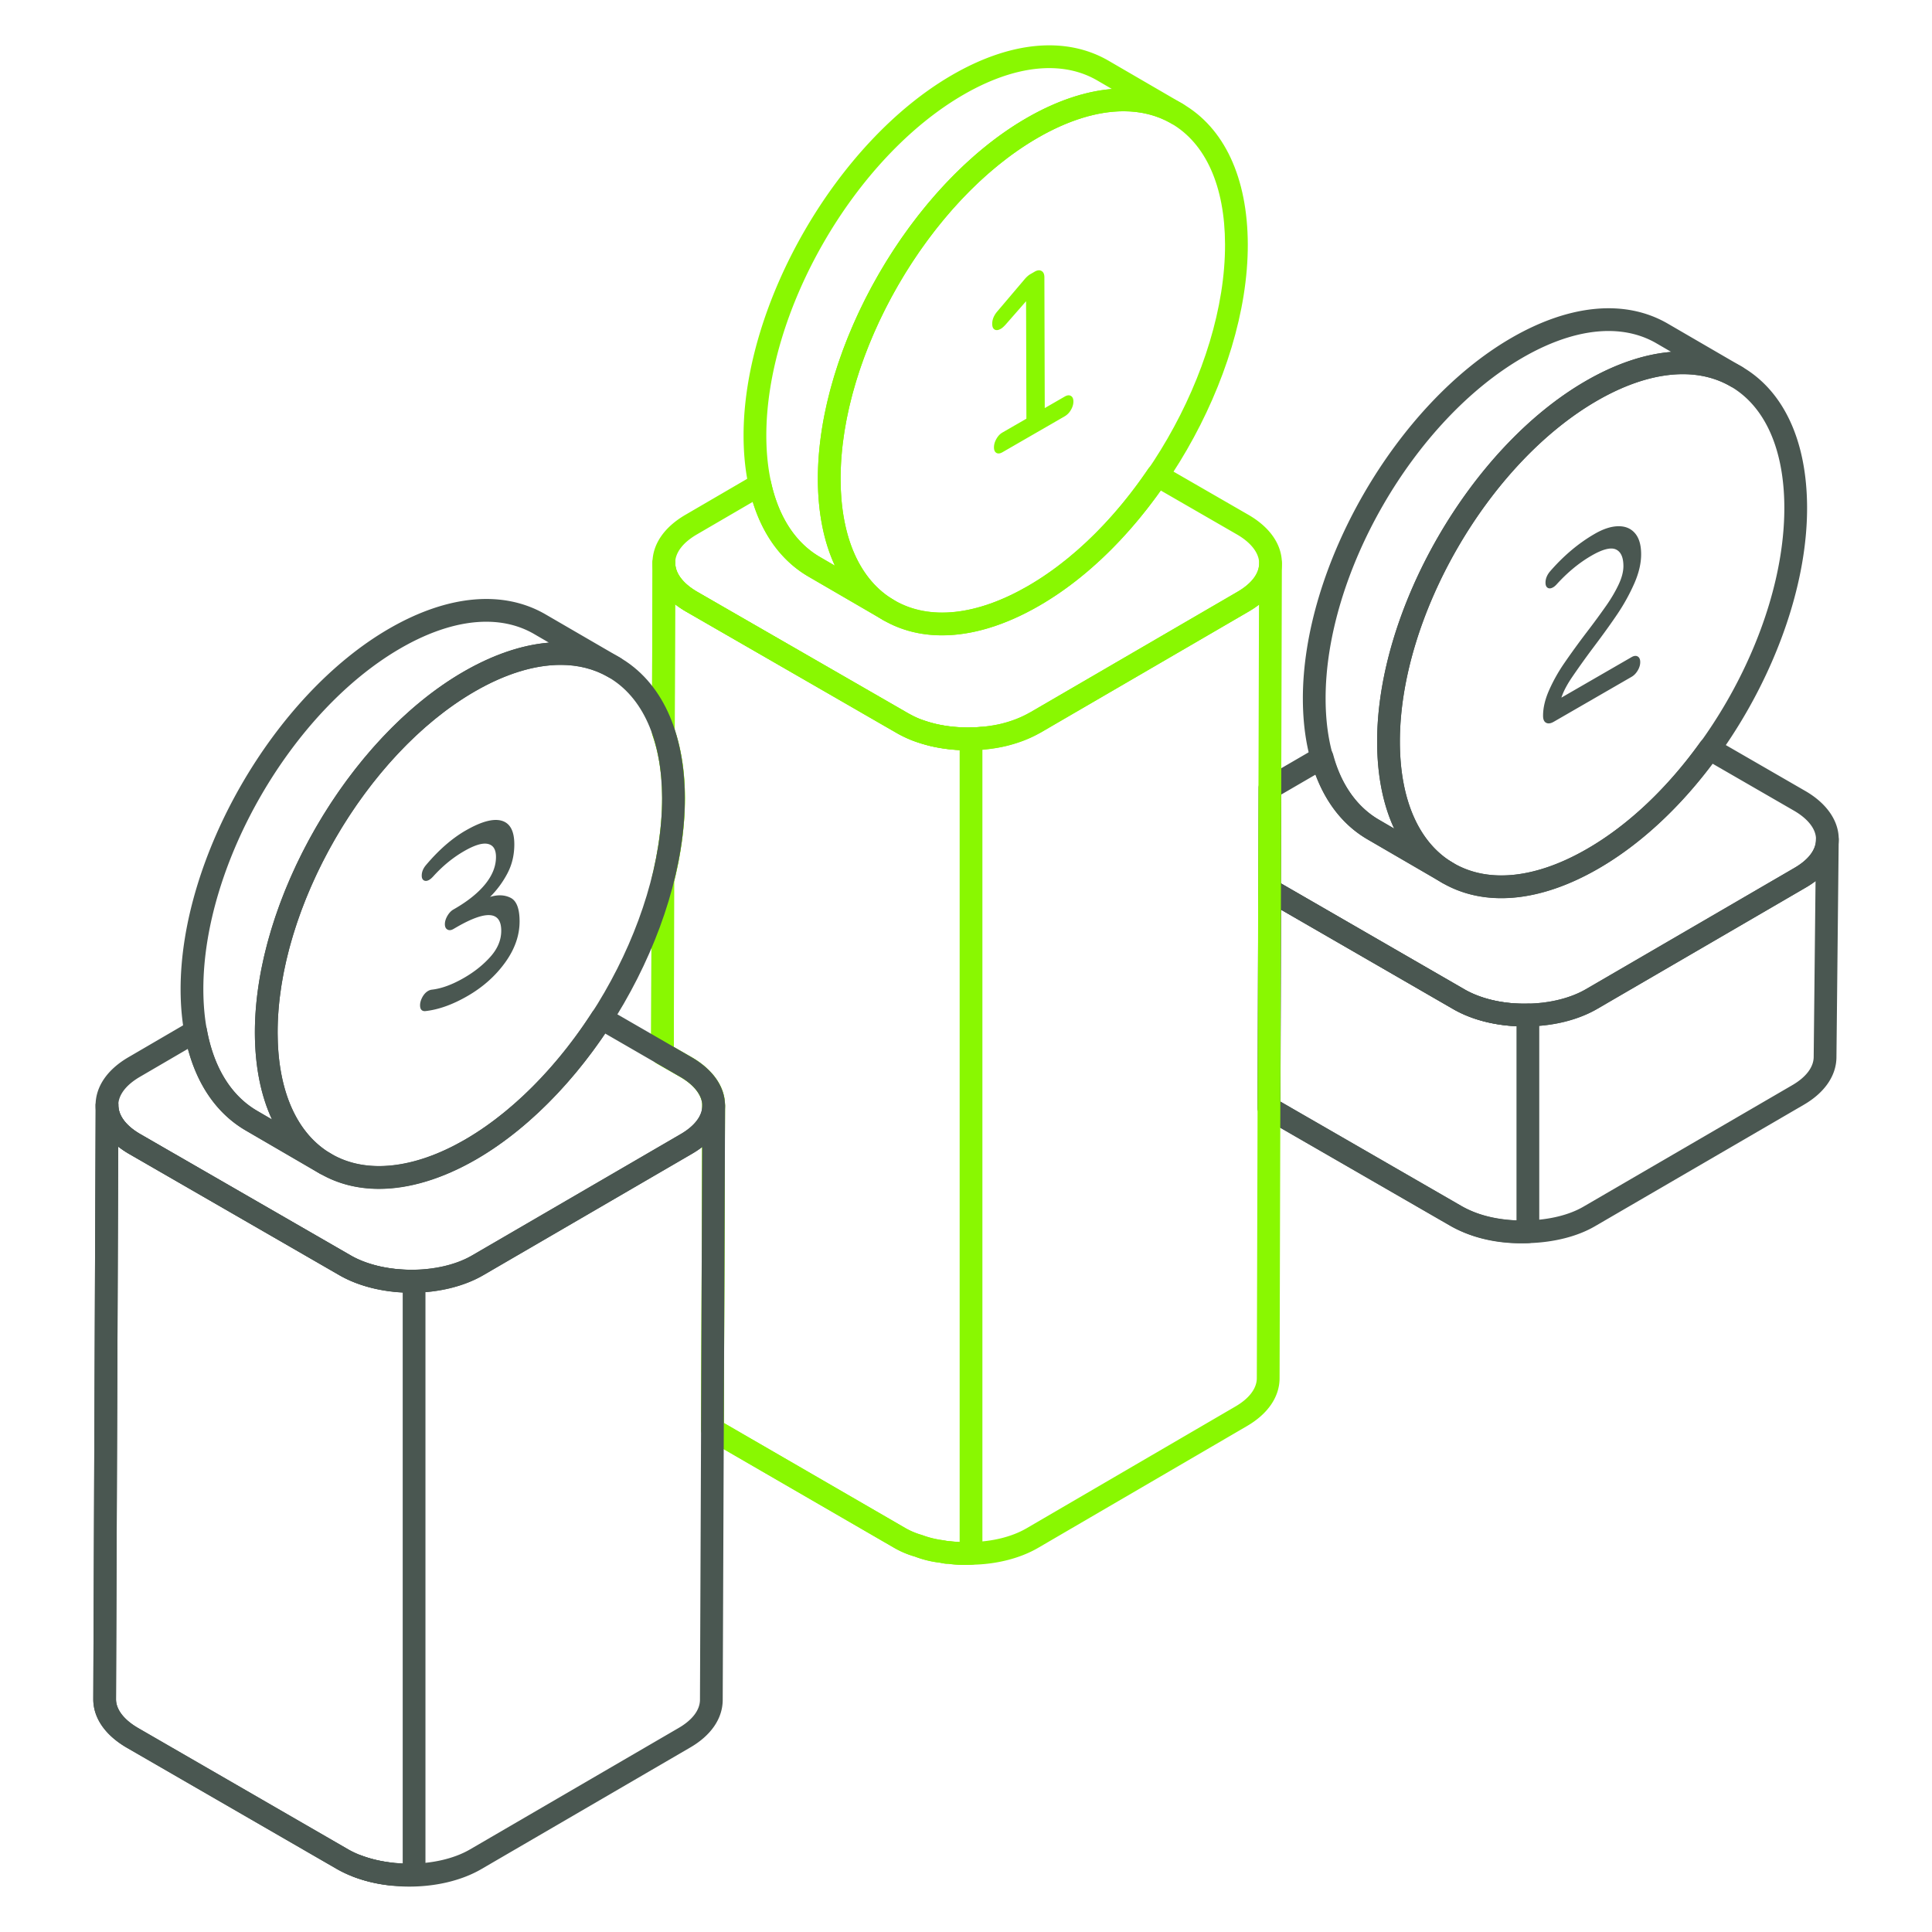 <svg xmlns="http://www.w3.org/2000/svg" width="182" height="182" fill="none" viewBox="0 0 182 182"><path fill="#4a5751" d="M143.259 117.122c-1.832 0-3.588-.315-5.104-.921-.52-.203-1.02-.438-1.49-.703l-17.651-10.177a1.07 1.07 0 0 1-.535-.93l.052-20.555a1.073 1.073 0 0 1 1.607-.924l17.8 10.278c1.568.912 3.73 1.411 5.97 1.355 2.046-.025 4.04-.519 5.481-1.355l19.644-11.428c1.294-.747 2.016-1.674 2.037-2.615v-.057a1.07 1.07 0 0 1 1.071-1.059h.005a1.07 1.07 0 0 1 1.067 1.07q0 .041-.003.082l-.211 20.379c0 1.76-1.103 3.373-3.106 4.528l-19.642 11.426c-1.649.963-3.886 1.529-6.291 1.591q-.352.015-.701.015m-22.637-13.347 17.101 9.862c.374.21.785.404 1.216.571 1.419.567 3.178.829 4.945.759 2.073-.053 3.944-.515 5.288-1.3l19.647-11.43c1.315-.759 2.036-1.712 2.036-2.687l.175-16.547q-.424.323-.922.611l-19.643 11.427c-1.777 1.032-4.093 1.616-6.521 1.645-2.629.054-5.154-.523-7.08-1.645l-16.195-9.35z"/><path fill="#4a5751" d="M143.463 117.113c-1.889 0-3.709-.31-5.287-.904a12 12 0 0 1-1.511-.711l-17.651-10.177a1.07 1.07 0 0 1-.535-.93l.052-20.555a1.073 1.073 0 0 1 1.607-.924l17.8 10.277c1.568.913 3.73 1.412 5.97 1.356.253-.028.567.102.771.304.206.201.324.479.324.766v20.421c0 .579-.463 1.054-1.041 1.071q-.249.007-.499.006m-22.841-13.338 17.101 9.862c.374.21.785.404 1.216.571 1.166.439 2.506.696 3.92.753V96.674c-2.242-.101-4.338-.668-5.995-1.633l-16.195-9.35z"/><path fill="#4a5751" d="M143.573 96.688c-2.502 0-4.875-.58-6.71-1.648l-17.797-10.276a1.07 1.07 0 0 1-.536-.93l.029-9.607c.003-.38.204-.732.533-.923l4.925-2.865c.287-.17.642-.193.946-.063.308.126.541.389.627.712.761 2.837 2.261 4.962 4.339 6.145l6.78 3.94.24.149c3.281 1.903 7.742 1.424 12.549-1.355 3.855-2.218 7.543-5.694 10.667-10.055.318-.45.93-.582 1.406-.304l8.484 4.898c2.039 1.173 3.189 2.852 3.157 4.605-.005 1.75-1.108 3.348-3.105 4.502L150.465 95.04c-1.777 1.031-4.093 1.615-6.521 1.644q-.186.004-.371.004m-22.899-13.467 17.263 9.967c1.569.912 3.73 1.412 5.97 1.355 2.047-.024 4.041-.518 5.481-1.355l19.645-11.427c1.315-.76 2.036-1.704 2.036-2.66q0-.013.003-.024c.018-.952-.74-1.941-2.086-2.716l-7.656-4.419c-3.175 4.244-6.882 7.648-10.763 9.88-5.499 3.179-10.73 3.652-14.721 1.335l-.24-.15-6.746-3.919c-2.232-1.27-3.918-3.373-4.922-6.125l-3.238 1.883z"/><path fill="#89f801" d="M90.81 147.42c-.471 0-.981-.026-1.493-.111-.154.023-.45-.021-.753-.097-.714-.064-1.587-.272-2.373-.576a8.7 8.7 0 0 1-1.992-.846l-17.617-10.2a1.07 1.07 0 0 1-.535-.93l.107-30.484c.02-.97-.74-1.961-2.086-2.736l-2.196-1.257a1.08 1.08 0 0 1-.538-.933l.055-16.46c.669-2.823.99-5.302.99-7.624 0-2.154-.31-4.189-.904-5.884a1.1 1.1 0 0 1-.06-.357l.055-15.898a1.071 1.071 0 0 1 2.143.004c0 .974.732 1.938 2.065 2.717l19.797 11.398c.376.21.784.43 1.22.598.455.167.928.318 1.427.442 1.012.238 2.041.347 3.186.345.105-.028.22-.029.332-.026.194.014.392.004.675-.042.29-.015.402-.012.538-.03.654-.08 1.04-.153 1.453-.25.975-.25 1.861-.595 2.614-1.015a1 1 0 0 1 .136-.066l19.519-11.355c1.31-.758 2.031-1.698 2.036-2.65v-.015a1.072 1.072 0 0 1 2.144.003v.027l-.215 76.71c0 1.768-1.103 3.381-3.105 4.537l-19.642 11.455c-1.707.994-3.947 1.56-6.307 1.59q-.319.015-.677.016m-22.62-13.372 17.075 9.887a7 7 0 0 0 1.597.671c.711.27 1.396.432 2.073.502.28.06.405.075.557.075a9.7 9.7 0 0 0 1.94.081c2.022-.026 3.891-.488 5.284-1.301l19.645-11.456c1.315-.759 2.036-1.713 2.036-2.688l.204-72.855q-.434.335-.951.635L98.007 69.026a1 1 0 0 1-.17.08c-.883.48-1.897.868-3.018 1.155-.518.123-.988.21-1.516.268a2 2 0 0 1-.303.034c-.095.023-.301.026-.51.026a3.2 3.2 0 0 1-.829.061c-.177.037-.353.024-.528.023-1.17 0-2.357-.136-3.515-.405-.59-.15-1.137-.32-1.68-.52a12 12 0 0 1-1.52-.742L64.605 57.6q-.548-.32-1.007-.68l-.039 11.833c.64 1.904.965 4.06.965 6.413 0 2.495-.345 5.148-1.022 7.885l-.024 15.584 1.657.948c2.044 1.178 3.197 2.86 3.163 4.617z"/><path fill="#89f801" d="M90.977 147.415c-.55 0-1.093-.033-1.618-.1a4 4 0 0 1-.795-.103c-.87-.114-1.683-.31-2.373-.576a8.7 8.7 0 0 1-1.992-.846l-17.617-10.2a1.08 1.08 0 0 1-.535-.93l.107-30.484c.02-.97-.74-1.961-2.086-2.736l-2.195-1.257a1.08 1.08 0 0 1-.539-.933l.055-16.46c.67-2.823.99-5.302.99-7.624 0-2.154-.31-4.189-.904-5.884a1.1 1.1 0 0 1-.06-.357l.055-15.891v-.007a1.071 1.071 0 0 1 2.143.004c0 .974.732 1.938 2.065 2.717l19.797 11.398c.376.21.784.43 1.22.598.455.167.928.318 1.427.442a13 13 0 0 0 3.328.342c.287-.031.567.102.77.305.207.2.325.478.325.766v76.735c0 .575-.455 1.047-1.03 1.07q-.27.01-.538.011M68.19 134.048l17.076 9.887a7 7 0 0 0 1.596.671c.633.239 1.292.394 2.107.506.246.056.371.071.523.071q.48.054.91.075V70.654a15.5 15.5 0 0 1-2.784-.386c-.59-.15-1.137-.32-1.68-.52a12 12 0 0 1-1.52-.742L64.605 57.6q-.548-.32-1.006-.68l-.04 11.833c.64 1.904.965 4.06.965 6.413 0 2.495-.345 5.148-1.022 7.885l-.024 15.584 1.658.948c2.043 1.178 3.196 2.86 3.162 4.617z"/><path fill="#89f801" d="M91.204 70.689c-2.447 0-4.893-.554-6.801-1.664L64.601 57.6c-2.023-1.177-3.136-2.799-3.136-4.568 0-1.76 1.103-3.372 3.108-4.538l6.476-3.774a1.068 1.068 0 0 1 1.584.697c.722 3.295 2.321 5.738 4.627 7.062l6.777 3.937.243.153c3.26 1.903 7.719 1.427 12.546-1.359 4.13-2.38 8.043-6.19 11.318-11.022a1.07 1.07 0 0 1 1.422-.327l8.029 4.63c2.036 1.175 3.16 2.798 3.163 4.57.002 1.76-1.101 3.371-3.106 4.537L98.007 69.025c-1.907 1.11-4.354 1.664-6.803 1.664M70.911 47.278l-5.262 3.066c-1.317.767-2.044 1.72-2.044 2.687 0 .974.735 1.939 2.07 2.715l19.802 11.426c3.105 1.809 8.349 1.806 11.454.003l19.645-11.429c1.317-.766 2.041-1.718 2.041-2.681-.003-.962-.766-1.954-2.094-2.719l-7.174-4.139c-3.338 4.713-7.282 8.455-11.454 10.857-5.517 3.187-10.745 3.659-14.726 1.334-.01-.005-.23-.145-.24-.152l-6.741-3.915c-2.486-1.427-4.294-3.85-5.277-7.053"/><path fill="#4a5751" d="M38.566 177.723c-2.455 0-4.917-.553-6.84-1.659l-19.802-11.436c-2.023-1.181-3.137-2.799-3.137-4.558l.225-55.959v-.006a1.071 1.071 0 0 1 2.143.004c0 .991.732 1.959 2.062 2.727l19.8 11.412c3.118 1.812 8.356 1.821 11.437.025l19.663-11.435c1.297-.749 2.04-1.714 2.044-2.652v-.014a1.071 1.071 0 0 1 2.144.004v.027l-.223 55.916c0 1.775-1.108 3.386-3.12 4.535l-19.632 11.43c-1.89 1.093-4.323 1.639-6.764 1.639m-27.427-69.711-.209 52.061c0 .962.735 1.924 2.07 2.704l19.794 11.433c3.124 1.796 8.375 1.805 11.462.022L63.893 162.8c1.322-.756 2.046-1.708 2.046-2.685l.21-52.061a9 9 0 0 1-.957.636l-19.66 11.434c-3.793 2.21-9.76 2.201-13.59-.022l-19.794-11.411a9 9 0 0 1-1.008-.679"/><path fill="#4a5751" d="M38.547 177.697c-2.572 0-4.979-.574-6.822-1.633l-19.801-11.436c-2.023-1.181-3.137-2.799-3.137-4.558l.225-55.959v-.006a1.071 1.071 0 0 1 2.143.004c0 .991.732 1.959 2.065 2.727l19.797 11.412c1.547.9 3.771 1.422 5.974 1.361.228.035.563.106.766.307.207.201.322.477.322.763v55.941c0 .579-.463 1.053-1.043 1.07q-.242.007-.489.007M11.14 108.012l-.21 52.061c0 .962.735 1.924 2.07 2.704l19.794 11.433c1.357.779 3.19 1.249 5.142 1.332v-53.811c-2.256-.111-4.355-.678-5.994-1.628l-19.794-11.412a9 9 0 0 1-1.008-.679"/><path fill="#4a5751" d="M38.746 121.781c-2.447 0-4.893-.555-6.801-1.663L12.14 108.692c-2.023-1.179-3.136-2.801-3.136-4.57 0-1.761 1.103-3.372 3.108-4.536l5.781-3.373a1.067 1.067 0 0 1 1.592.735c.65 3.602 2.287 6.264 4.733 7.698l6.6 3.843q.115.04.225.106c3.233 2.017 7.883 1.572 12.734-1.223 4.38-2.539 8.644-6.808 12.002-12.018a1.07 1.07 0 0 1 1.435-.346l7.923 4.576c2.036 1.175 3.16 2.798 3.162 4.57.003 1.759-1.1 3.37-3.105 4.535l-19.647 11.429c-1.908 1.108-4.355 1.663-6.801 1.663m-21.041-22.98-4.516 2.635c-1.318.766-2.044 1.72-2.044 2.686 0 .975.734 1.94 2.07 2.717l19.804 11.426c3.105 1.806 8.35 1.803 11.45.002l19.648-11.428c1.318-.766 2.042-1.718 2.039-2.681 0-.963-.763-1.953-2.091-2.719l-7.05-4.074c-3.447 5.106-7.739 9.295-12.166 11.861-5.377 3.096-10.643 3.603-14.54 1.422a1 1 0 0 1-.184-.086l-6.986-4.067c-2.645-1.55-4.506-4.192-5.434-7.693m19.167 78.818a1 1 0 0 1-.102-.006 13.3 13.3 0 0 1-3.46-.814 1.073 1.073 0 0 1-.622-1.38 1.07 1.07 0 0 1 1.38-.622c.865.327 1.85.559 2.932.689a1.07 1.07 0 0 1-.128 2.133"/><path fill="#89f801" d="M88.747 59.848c-2.012 0-3.881-.473-5.538-1.426-3.957-2.278-6.148-6.985-6.166-13.256-.034-12.495 8.782-27.765 19.653-34.041 5.489-3.17 10.706-3.654 14.686-1.36 3.958 2.276 6.145 6.982 6.164 13.25.034 12.498-8.783 27.772-19.653 34.048-3.205 1.85-6.317 2.785-9.146 2.785m17.092-49.366c-2.449 0-5.199.839-8.072 2.496-10.28 5.935-18.615 20.372-18.58 32.183.012 5.473 1.821 9.525 5.09 11.405 3.297 1.895 7.75 1.413 12.544-1.356 10.28-5.935 18.615-20.374 18.581-32.19-.013-5.472-1.821-9.52-5.089-11.4-1.32-.76-2.83-1.138-4.474-1.138"/><path fill="#89f801" d="M83.71 58.545c-.182 0-.368-.046-.538-.145l-6.992-4.067c-3.936-2.285-6.113-6.983-6.134-13.231C70.012 28.61 78.828 13.34 89.701 7.06c5.5-3.18 10.724-3.659 14.724-1.342l6.989 4.062.01.005a1.07 1.07 0 0 1-1.077 1.853l-.005-.004c-3.296-1.91-7.763-1.43-12.577 1.348-10.278 5.934-18.61 20.371-18.576 32.182.016 5.448 1.806 9.487 5.044 11.376l.016.009a1.071 1.071 0 0 1-.538 1.995M98.843 6.416c-2.45 0-5.2.84-8.069 2.498-10.28 5.938-18.618 20.375-18.584 32.183.016 5.453 1.817 9.496 5.068 11.384l1.396.813c-1.046-2.246-1.597-4.99-1.607-8.125-.034-12.494 8.78-27.765 19.647-34.042 2.8-1.616 5.528-2.534 8.058-2.741l-1.403-.816c-1.331-.771-2.849-1.154-4.506-1.154"/><path fill="#4a5751" d="M35.714 112.001c-2.012 0-3.881-.473-5.538-1.426-3.957-2.278-6.148-6.985-6.166-13.255-.034-12.495 8.782-27.766 19.653-34.042 5.486-3.167 10.703-3.652 14.686-1.36 3.957 2.277 6.145 6.982 6.163 13.25.034 12.498-8.782 27.773-19.652 34.048-3.205 1.851-6.318 2.785-9.146 2.785m17.091-49.366c-2.449 0-5.198.84-8.07 2.497-10.28 5.934-18.616 20.371-18.582 32.182.013 5.474 1.822 9.525 5.092 11.406 3.296 1.893 7.75 1.411 12.543-1.357 10.28-5.934 18.615-20.374 18.581-32.19-.013-5.471-1.822-9.52-5.089-11.4-1.32-.76-2.83-1.138-4.475-1.138"/><path fill="#4a5751" d="M30.675 110.699c-.183 0-.369-.046-.539-.145l-.02-.013-6.971-4.054c-3.934-2.283-6.111-6.982-6.132-13.23-.034-12.49 8.782-27.763 19.653-34.043 5.51-3.183 10.729-3.656 14.723-1.34l7 4.064.002.001a1.071 1.071 0 0 1-1.077 1.853c-3.293-1.918-7.77-1.437-12.585 1.344-10.275 5.933-18.607 20.371-18.573 32.183.015 5.457 1.811 9.5 5.057 11.383a1.072 1.072 0 0 1-.538 1.997m15.133-52.13c-2.451 0-5.198.839-8.07 2.499-10.28 5.938-18.616 20.376-18.582 32.184.016 5.454 1.814 9.497 5.066 11.383l1.395.814c-1.043-2.245-1.594-4.99-1.605-8.125-.034-12.495 8.78-27.767 19.645-34.042 2.8-1.617 5.528-2.534 8.058-2.742l-1.403-.816c-1.328-.77-2.85-1.155-4.504-1.155m95.624 26.046c-2.01 0-3.879-.473-5.536-1.426-3.957-2.277-6.147-6.984-6.168-13.256-.034-12.493 8.782-27.764 19.655-34.041 5.489-3.172 10.703-3.65 14.684-1.362 3.957 2.277 6.145 6.983 6.166 13.252.034 12.498-8.782 27.77-19.656 34.048-3.204 1.85-6.317 2.785-9.145 2.785m17.094-49.366c-2.452 0-5.199.839-8.071 2.496-10.28 5.936-18.618 20.373-18.584 32.183.016 5.475 1.824 9.525 5.094 11.405 3.291 1.894 7.742 1.413 12.541-1.356 10.28-5.936 18.617-20.376 18.584-32.19-.016-5.472-1.825-9.52-5.089-11.401-1.323-.76-2.831-1.137-4.475-1.137"/><path fill="#4a5751" d="M136.396 83.311c-.183 0-.369-.046-.539-.145l-6.992-4.067c-3.936-2.285-6.113-6.984-6.131-13.23-.037-12.49 8.779-27.763 19.652-34.042 5.507-3.182 10.73-3.655 14.723-1.341l6.987 4.06.013.007c.51.297.685.951.387 1.462a1.07 1.07 0 0 1-1.464.389c-3.293-1.914-7.765-1.437-12.582 1.344-10.275 5.933-18.608 20.372-18.574 32.183.016 5.449 1.806 9.488 5.042 11.375l.016.01a1.07 1.07 0 0 1-.538 1.995m15.133-52.13c-2.452 0-5.199.84-8.071 2.499-10.283 5.938-18.618 20.377-18.581 32.184.013 5.454 1.811 9.496 5.065 11.383l1.396.814c-1.043-2.245-1.594-4.99-1.605-8.125-.034-12.495 8.78-27.767 19.645-34.042 2.799-1.617 5.528-2.534 8.058-2.742l-1.403-.816c-1.328-.77-2.849-1.155-4.504-1.155"/><path fill="#89f801" d="M97.47 25.591q.379-.219.645-.064.267.152.269.586l.035 12.33 1.879-1.084q.344-.2.581-.063.238.136.239.527.001.393-.235.792a1.6 1.6 0 0 1-.58.599L94.437 42.6q-.343.197-.57.066-.23-.13-.232-.523 0-.391.227-.796c.153-.27.34-.47.57-.602l2.258-1.303-.031-11.065-1.934 2.21q-.263.285-.435.383-.363.21-.59.076-.23-.126-.23-.543-.001-.61.491-1.18l2.577-3.038q.267-.31.532-.463z"/><path fill="#4a5751" d="M150.219 50.294q1.216-.704 2.214-.721 1-.019 1.58.65.584.67.587 1.978.004 1.287-.647 2.768a18.5 18.5 0 0 1-1.563 2.836q-.908 1.355-2.368 3.29a76 76 0 0 0-1.999 2.803q-.672 1.01-.935 1.821l6.606-3.814q.344-.2.582-.063.237.136.238.527.002.393-.235.792-.236.4-.579.598l-7.33 4.232q-.435.252-.722.097-.286-.15-.287-.651-.003-1.136.574-2.43.575-1.295 1.401-2.502a75 75 0 0 1 2.169-2.99 72 72 0 0 0 1.837-2.505q.682-.982 1.137-1.946.453-.96.451-1.746-.004-1.242-.718-1.564c-.477-.21-1.24-.017-2.291.59q-1.709.987-3.244 2.662-.19.218-.361.316-.306.178-.512.056c-.141-.08-.213-.24-.213-.49q-.002-.543.417-1.05 1.934-2.229 4.211-3.544M43.863 78.24q2.184-1.262 3.384-.929 1.198.337 1.203 2.213c.002 1.006-.212 1.918-.648 2.747a9.1 9.1 0 0 1-1.639 2.224c.722-.226 1.367-.203 1.931.078q.847.417.853 2.206.006 2.006-1.369 3.905-1.371 1.895-3.538 3.145-2.106 1.216-3.971 1.42c-.15.013-.273-.022-.36-.11q-.135-.13-.137-.436 0-.368.217-.77.218-.397.542-.585a.9.9 0 0 1 .36-.12q1.369-.158 3.02-1.111 1.482-.855 2.496-1.998 1.016-1.143 1.011-2.453-.007-2.747-4.204-.325l-.305.177q-.32.185-.56.048-.24-.134-.24-.507 0-.368.235-.78.24-.41.56-.596l.114-.066c1.266-.73 2.235-1.513 2.903-2.34q1.006-1.25 1.003-2.558-.004-1.048-.766-1.219-.761-.172-2.242.682-1.594.92-2.941 2.419-.19.197-.341.285-.285.165-.495.054-.21-.109-.21-.456 0-.502.377-.962 1.82-2.163 3.757-3.283"/></svg>